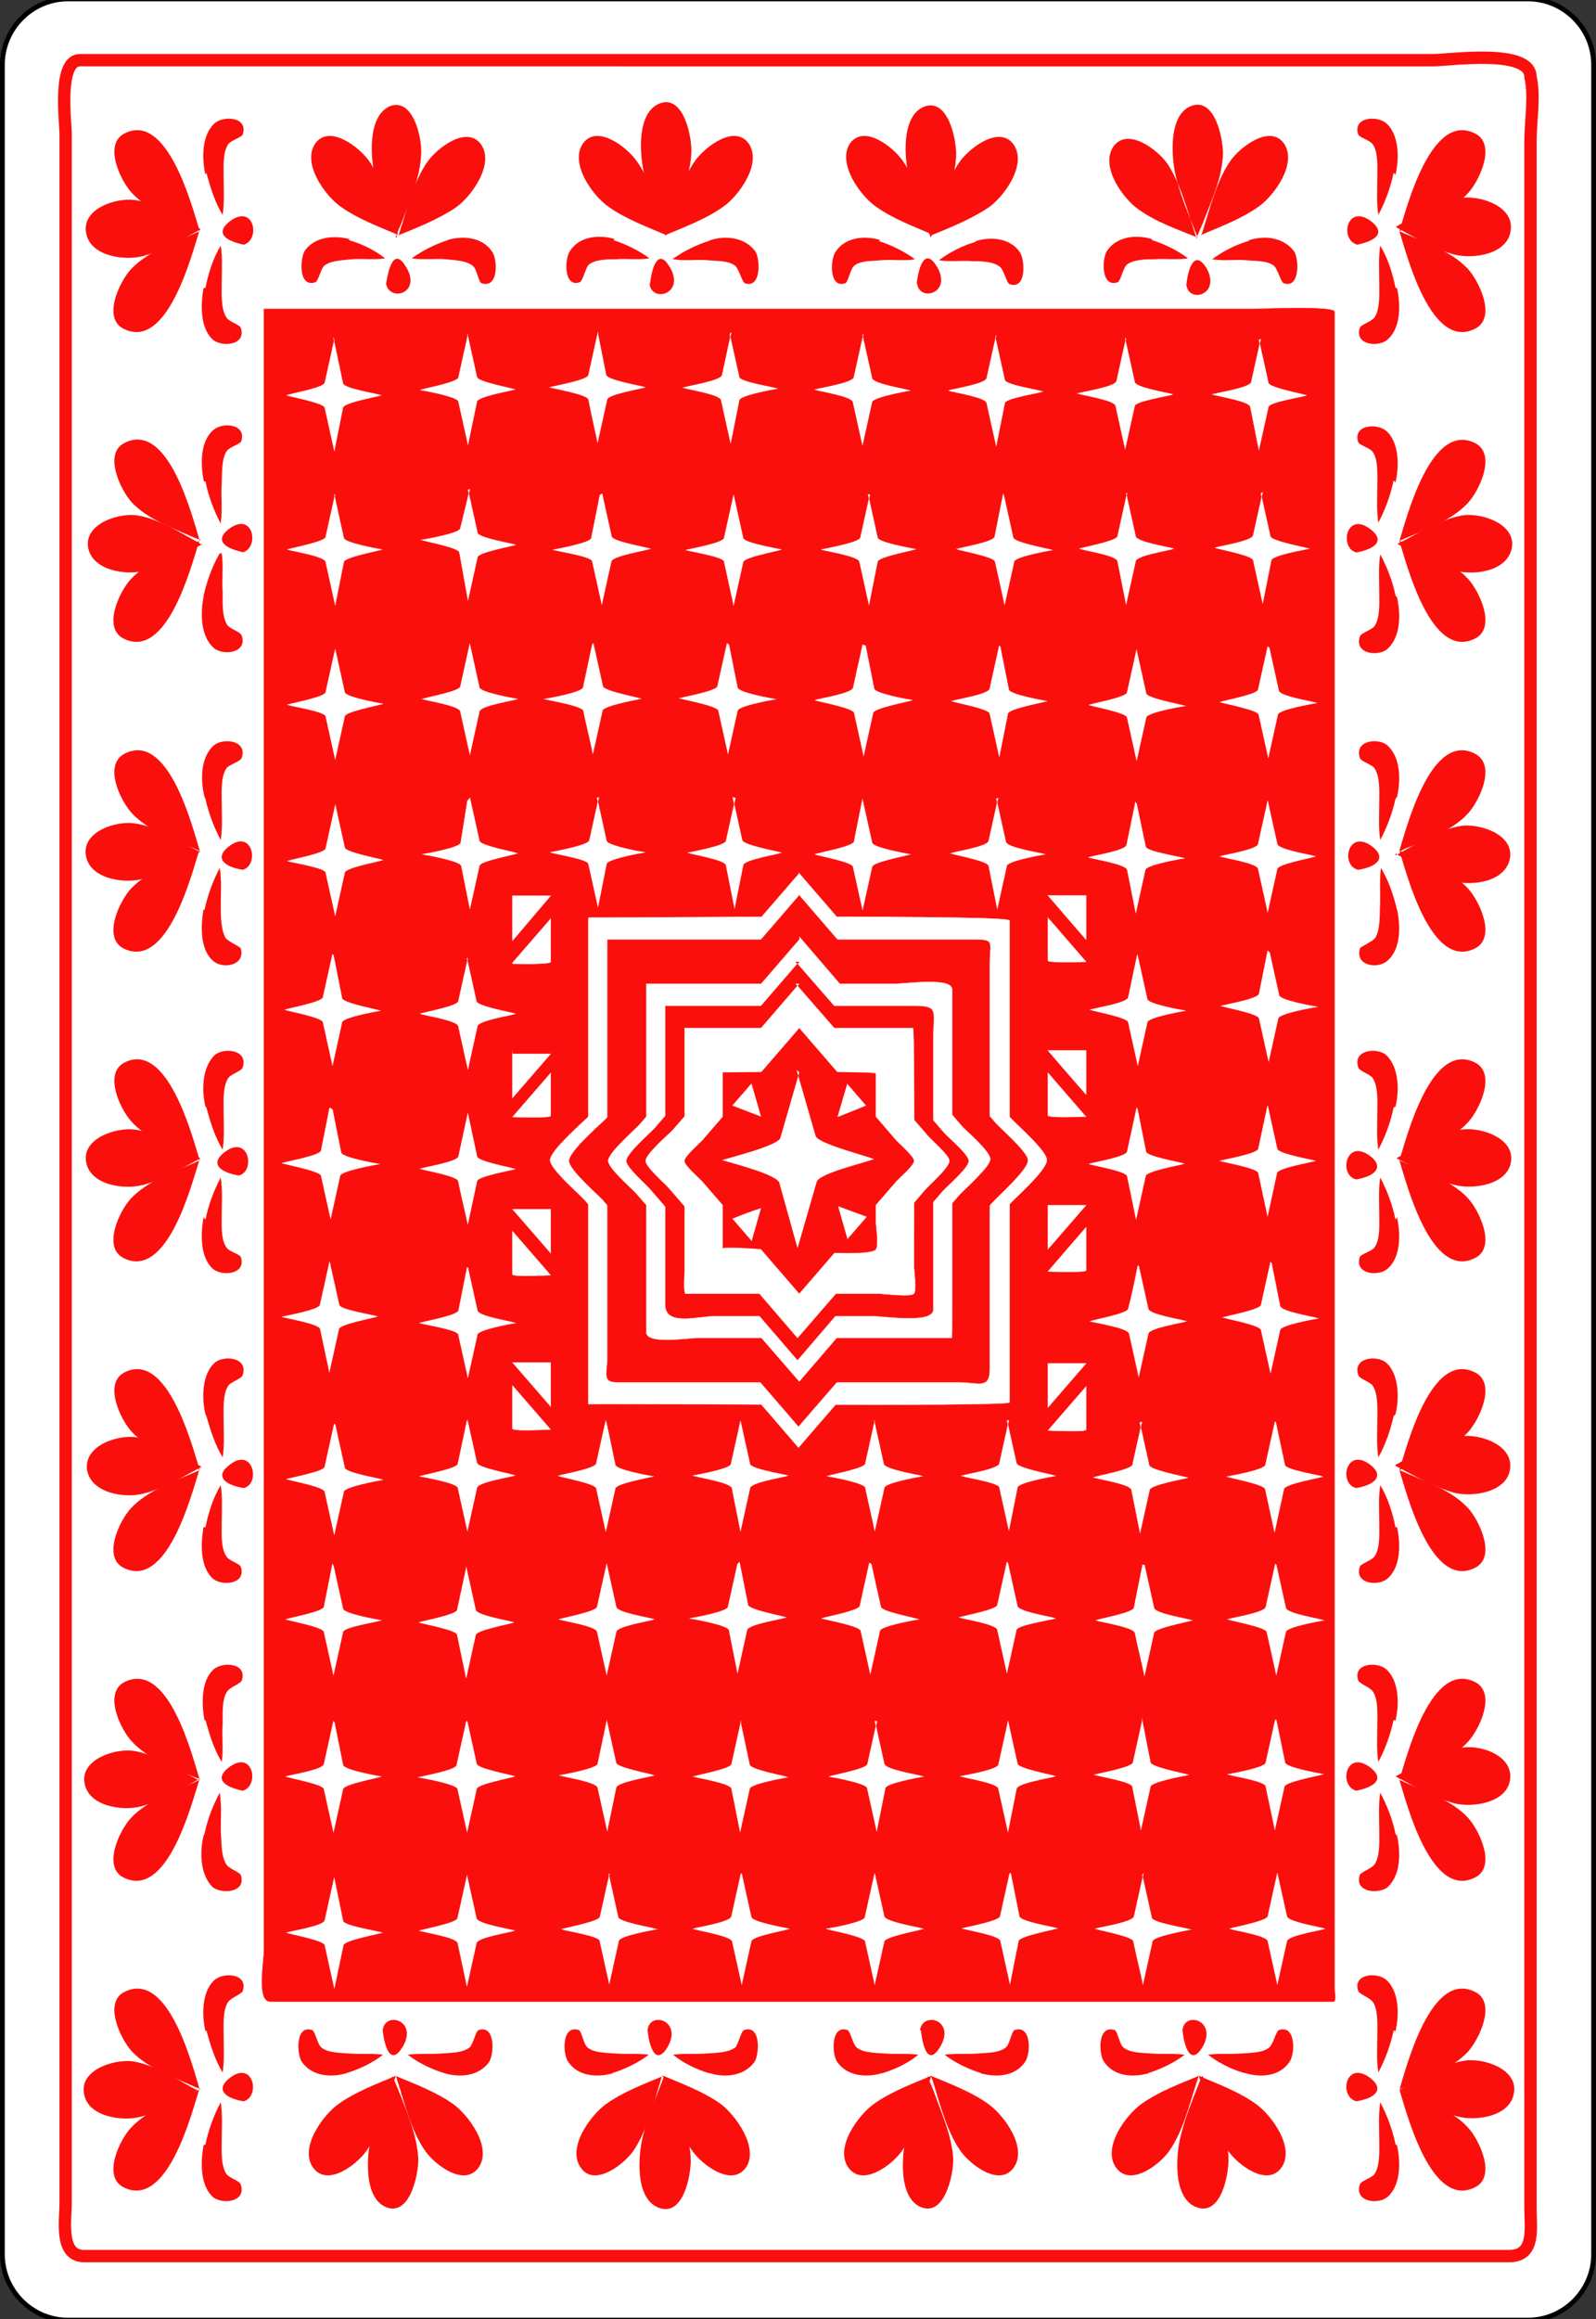 <svg xmlns="http://www.w3.org/2000/svg" viewBox="0 0 167.08 242.67" version="1"><rect x="0" y="0" width="167.08" height="242.67" fill="#333333" stroke="none"/><g fill="#fb0f0c" stroke="#000"><path fill="#fff" stroke-width=".5" d="M166.83 235.55c0 3.77-3.1 6.87-6.87 6.87H7.1c-3.76 0-6.85-3.1-6.85-6.87V7.12C.25 3.34 3.35.25 7.1.25h152.86c3.78 0 6.87 3.1 6.87 6.87v228.43z" transform="matrix(1 0 0 1.003 0 -.363)"/><path fill-rule="evenodd" stroke="#fb0f0c" stroke-width=".03" stroke-miterlimit="10" d="M27.63 32.6h103.45c.8 0 8.63-.36 8.63.3v174.87c0 .26.2 1.42-.1 1.42H28.3c-1.45 0-.67-4.1-.67-5.3V32.6" transform="matrix(1 0 0 1.003 0 -.363)"/><path fill="#fff" fill-rule="evenodd" stroke="#fff" stroke-width=".03" stroke-miterlimit="10" d="M61.66 96.1c4.47 0 44.03-.33 44.03.3v50.27c0 .5-44.1.06-44.1.2V96.1" transform="matrix(1 0 0 1.003 0 -.363)"/><path fill="#fff" fill-rule="evenodd" stroke="#fff" stroke-width=".03" stroke-miterlimit="10" d="M83.67 91.47l-13 15-8.78 10.12c-.7.7-4.3 3.8-4.3 4.8s3.3 3.7 3.9 4.5c3 3.5 6.1 7 9.1 10.5 4.3 5 8.7 10 13 15l13-15 8.8-10.1c.7-.8 4.2-3.8 4.2-4.9 0-1-3.3-3.8-3.9-4.5l-9.1-10.5-13-15" transform="matrix(1 0 0 1.003 0 -.363)"/><path fill-rule="evenodd" stroke="#fb0f0c" stroke-width=".03" stroke-miterlimit="10" d="M63.66 98.4h38.23c2.3 0 1.7.2 1.7 2.5v42.33c0 2.1-1.2 1.33-3.2 1.33H64.6c-1.6 0-1-1.02-1-2.5V98.4" transform="matrix(1 0 0 1.003 0 -.363)"/><path fill-rule="evenodd" stroke="#fb0f0c" stroke-width=".03" stroke-miterlimit="10" d="M83.67 93.78l-11.78 13.6-8.4 9.67c-.7.7-3.9 3.44-3.9 4.43 0 .9 2.9 3.4 3.5 4.04l8.3 9.55 12.2 14.1 11.8-13.57 8.4-9.7c.6-.7 3.8-3.5 3.8-4.47 0-.9-3-3.4-3.5-4.04l-8.3-9.6-12.2-14.1" transform="matrix(1 0 0 1.003 0 -.363)"/><path fill="#fff" fill-rule="evenodd" stroke="#fff" stroke-width=".03" stroke-miterlimit="10" d="M67.66 103h26.07c1.1 0 5.95-.72 5.95.6v11.75c0 1.73.02 24.6-.02 24.6h-26.6c-1.06 0-5.4.72-5.4-.6V103" transform="matrix(1 0 0 1.003 0 -.363)"/><path fill="#fff" fill-rule="evenodd" stroke="#fff" stroke-width=".03" stroke-miterlimit="10" d="M83.67 98.4l-10 11.54-6.7 7.73c-.54.6-3.3 2.96-3.3 3.8 0 .77 2.47 2.88 2.95 3.42l7.05 8.1 10 11.5 10-11.6 6.7-7.8c.54-.6 3.3-3 3.3-3.8 0-.8-2.47-2.9-2.94-3.4l-7.05-8.2-10-11.6" transform="matrix(1 0 0 1.003 0 -.363)"/><path fill-rule="evenodd" stroke="#fb0f0c" stroke-width=".03" stroke-miterlimit="10" d="M69.66 105.32h25.6c3.1 0 2.42.27 2.42 3.36v28.3c0 1.5-5.24.66-6.46.66H74.98c-1.9 0-5.32 1.1-5.32-1.17v-31.15" transform="matrix(1 0 0 1.003 0 -.363)"/><path fill-rule="evenodd" stroke="#fb0f0c" stroke-width=".03" stroke-miterlimit="10" d="M83.67 100.7l-8.78 10.13-6.4 7.3c-.5.54-2.9 2.6-2.9 3.35 0 .66 2.1 2.48 2.5 2.95l6.2 7.17 9.2 10.65 8.7-10.12 6.3-7.3c.4-.54 2.9-2.6 2.9-3.35 0-.66-2.2-2.48-2.6-2.95l-6.2-7.17-9.3-10.65" transform="matrix(1 0 0 1.003 0 -.363)"/><path fill="#fff" fill-rule="evenodd" stroke="#fff" stroke-width=".03" stroke-miterlimit="10" d="M83.67 103l-7.78 9-5.5 6.3c-.5.5-2.8 2.47-2.8 3.18 0 .62 2 2.34 2.4 2.8 1.8 2.05 3.5 4.1 5.3 6.17l8.2 9.5 7.8-8.98 5.4-6.3c.4-.52 2.7-2.48 2.7-3.2 0-.6-2.1-2.33-2.4-2.78l-5.4-6.2-8.3-9.5" transform="matrix(1 0 0 1.003 0 -.363)"/><path fill="#fff" fill-rule="evenodd" stroke="#fff" stroke-width=".03" stroke-miterlimit="10" d="M71.66 107.63h23.92c.2 0 .1 22.66.1 24.82 0 .44.3 2.54 0 2.88-.35.38-3.26 0-3.75 0H71.77c-.24 0-.1-2.2-.1-2.45v-25.25" transform="matrix(1 0 0 1.003 0 -.363)"/><path fill-rule="evenodd" stroke="none" d="M83.67 107.63l-6 6.92-4.13 4.77c-.3.34-1.88 1.68-1.88 2.16 0 .48 1.58 1.82 1.88 2.16l4.13 4.76 6 6.93 6-6.93 4.13-4.76c.3-.34 1.88-1.68 1.88-2.16 0-.48-1.58-1.82-1.88-2.16l-4.12-4.77-6-6.92" transform="matrix(1 0 0 1.003 0 -.363)"/><path fill="#fff" fill-rule="evenodd" stroke="#fff" stroke-width=".03" stroke-miterlimit="10" d="M113.7 93.78h-4c1.32 1.54 2.66 3.08 4 4.62v-4.62m0 6.92l-4-4.6v4.48c0 .27 3.48.13 4 .13m-60.05-6.9h4l-4 4.7v-4.7m0 7l4-4.6v4.5c0 .3-3.48.2-4 .2m4 41.6h-4l4 4.6v-4.6m0 7l-4-4.6v4.5c0 .3 3.5.1 4 .1m52.05-6.9h4l-4 4.6v-4.6m0 7l4-4.6v4.5c0 .3-3.5.1-4 .1m-52.05-23.1h-4l4 4.6v-4.6m0 6.9l-4-4.6v4.5c0 .3 3.5.1 4 .1m-4-23.1h4l-4 4.6V110m0 6.9l4-4.6v4.47c0 .27-3.48.13-4 .13m60.05-6.94h-4c1.32 1.54 2.66 3.08 4 4.6v-4.6m0 6.92l-4-4.6v4.46c0 .27 3.48.13 4 .13m-4 9.23h4l-4 4.6v-4.6m0 6.92c1.32-1.54 2.66-3.08 4-4.62v4.5c0 .26-3.5.12-4 .12" transform="matrix(1 0 0 1.003 0 -.363)"/><path fill-rule="evenodd" stroke="none" d="M69.7 24.82c-.8-2.02-1.67-4.1-2.23-6.2-.5-1.9-.9-6.56 1.63-7.48 2.43-.87 3.3 3.33 3.28 5-.05 2.47-1.23 5-2.12 7.3l-.55 1.38" transform="matrix(1 0 0 1.003 0 -.363)"/><path fill-rule="evenodd" stroke="none" d="M69.7 24.87c-2-.85-4.25-1.68-6.03-2.96-1.58-1.1-4.1-4.5-2.63-6.6 1.48-2 4.57.4 5.57 1.8 1.5 2 2.2 4.8 2.9 7.1l.3.7" transform="matrix(1 0 0 1.003 0 -.363)"/><path fill-rule="evenodd" stroke="none" d="M69.7 24.87c2.02-.85 4.26-1.68 6.04-2.96 1.58-1.1 4.1-4.5 2.62-6.6-1.48-2-4.57.4-5.57 1.8-1.5 2.1-2.2 4.9-3 7.3l-.2.6m-5.2.3c-1.7-.5-3.7-.3-4.7 1.2-.6.8-.7 3.9 1 3.3.3-.1.6-1.4.9-1.8.7-.6 2-.6 2.9-.6 1.1-.1 2.4.1 3.5-.1-1.1-.8-2.5-1.5-3.8-1.9m10.2 0c1.6-.5 3.6-.3 4.7 1.2.5.8.6 3.9-1.1 3.3-.3-.1-.6-1.4-1-1.8-.7-.6-2.1-.5-2.9-.6-1.2-.1-2.4.1-3.6-.1h-.1c1.1-.8 2.5-1.5 3.8-1.9M68 30c.27 2 3.8 1 2.1-1.8-1.16-1.95-1.84-.1-2.05 1.77m29.4-4.8c-.8-2.02-1.7-4.1-2.25-6.2-.53-1.9-.93-6.56 1.6-7.5 2.44-.85 3.3 3.35 3.3 5-.06 2.5-1.24 5-2.13 7.3l-.53 1.4" transform="matrix(1 0 0 1.003 0 -.363)"/><path fill-rule="evenodd" stroke="none" d="M97.72 24.87c-2-.85-4.25-1.68-6.03-2.96-1.6-1.1-4.1-4.5-2.7-6.6 1.5-2 4.5.4 5.5 1.8 1.4 2 2.1 4.8 2.8 7.1l.2.7m0 0c2-.8 4.2-1.7 6-2.9 1.6-1.1 4.1-4.5 2.6-6.6-1.5-2-4.6.4-5.6 1.8-1.5 2.1-2.1 4.9-2.9 7.3l-.2.6m-5.2.3c-1.7-.5-3.7-.3-4.7 1.2-.6.8-.7 3.9 1 3.3.3-.1.5-1.4.9-1.8.7-.6 2-.5 2.9-.6 1.1-.1 2.4.1 3.5-.1-1.1-.8-2.5-1.5-3.8-1.9m10.2 0c1.6-.5 3.6-.3 4.6 1.2.5.8.7 3.9-1.1 3.3-.3-.1-.6-1.5-1-1.8-.7-.6-2.1-.6-2.9-.6-1.2-.1-2.4.1-3.5-.1 1.1-.8 2.4-1.5 3.8-1.9M96 29.9c.23 2.04 3.76 1.05 2.07-1.74-1.2-1.97-1.88-.1-2.1 1.75m29.4-4.8c-.8-2-1.7-4.1-2.24-6.2-.5-1.9-.9-6.6 1.6-7.5 2.42-.9 3.3 3.3 3.3 5-.07 2.5-1.25 5-2.14 7.3l-.6 1.4m0 0c-2-.8-4.3-1.6-6.1-2.9-1.6-1.1-4.1-4.5-2.6-6.6 1.5-2 4.6.4 5.6 1.8 1.4 2.1 2.1 4.9 2.9 7.3l.2.6" transform="matrix(1 0 0 1.003 0 -.363)"/><path fill-rule="evenodd" stroke="none" d="M125.74 24.87c2-.85 4.25-1.68 6.03-2.96 1.58-1.1 4.1-4.5 2.63-6.6-1.48-2-4.57.4-5.57 1.8-1.46 2.1-2.15 4.9-2.9 7.3l-.2.6m-5.13.3c-1.64-.5-3.65-.3-4.7 1.2-.55.8-.67 3.9 1.1 3.3.3-.1.55-1.4.92-1.8.72-.6 2.06-.6 2.93-.6 1.16-.1 2.38.1 3.52-.1-1.08-.8-2.46-1.5-3.78-1.9m10.2 0c1.6-.5 3.6-.3 4.7 1.2.5.8.6 3.9-1.1 3.3-.3-.1-.6-1.4-1-1.8-.7-.6-2.1-.5-2.9-.6-1.2-.1-2.4.1-3.6-.1 1.1-.8 2.4-1.5 3.8-1.9m-6.5 4.5c.2 2.1 3.7 1.1 2.1-1.7-1.2-1.9-1.9-.1-2.1 1.8m-82.6-5c-.9-2-1.7-4.1-2.3-6.2-.5-1.9-.9-6.5 1.6-7.5 2.4-.8 3.3 3.4 3.2 5-.1 2.5-1.2 5-2.1 7.3l-.6 1.4" transform="matrix(1 0 0 1.003 0 -.363)"/><path fill-rule="evenodd" stroke="none" d="M41.68 24.87c-2-.85-4.25-1.68-6.03-2.96-1.58-1.1-4.1-4.5-2.63-6.6 1.48-2 4.58.4 5.58 1.8 1.43 2 2.1 4.8 2.85 7.1l.23.7m.02 0c2-.8 4.24-1.7 6.02-2.9 1.58-1.1 4.1-4.5 2.63-6.6-1.5-2-4.58.4-5.58 1.8-1.43 2-2.1 4.8-2.86 7.1l-.2.7m-5.1.3c-1.6-.4-3.6-.3-4.7 1.2-.5.8-.7 3.9 1.1 3.3.3-.1.6-1.4.9-1.7.7-.6 2.1-.6 2.9-.7 1.2-.1 2.4.1 3.5-.1-1-.8-2.4-1.5-3.8-1.9m10.3 0c1.7-.5 3.7-.3 4.7 1.2.6.8.7 3.9-1.1 3.3-.3-.1-.5-1.5-.9-1.8-.7-.6-2-.6-2.9-.7-1.1-.1-2.3.1-3.5-.1 1.1-.8 2.5-1.5 3.8-1.9m-6.5 4.5c.3 2 3.8 1.1 2.1-1.7-1.2-2-1.8-.1-2.1 1.8m29.1 187c-.8 2.1-1.7 4.1-2.2 6.2-.5 1.9-.9 6.6 1.7 7.5 2.5.9 3.3-3.3 3.3-4.9 0-2.5-1.2-5-2.1-7.3-.1-.4-.3-.9-.5-1.4" transform="matrix(1 0 0 1.003 0 -.363)"/><path fill-rule="evenodd" stroke="none" d="M69.45 216.94c-2 .84-4.25 1.67-6.03 2.96-1.58 1.14-4.1 4.52-2.63 6.6 1.4 2.08 4.5-.3 5.5-1.72 1.4-2.03 2.1-4.8 2.8-7.13l.2-.7" transform="matrix(1 0 0 1.003 0 -.363)"/><path fill-rule="evenodd" stroke="none" d="M69.46 216.94c2 .84 4.25 1.67 6.03 2.96 1.5 1.14 4 4.52 2.6 6.6-1.5 2.08-4.6-.3-5.6-1.72-1.5-2.07-2.2-4.9-2.9-7.28l-.2-.56m-5.2-.28c-1.7.48-3.7.32-4.7-1.18-.6-.8-.7-3.92 1.1-3.32.3.1.5 1.47.9 1.8.7.6 2 .57 2.9.64 1.1.1 2.3-.03 3.5.13v.02c-1.1.84-2.5 1.5-3.8 1.9m10.2 0c1.6.5 3.6.33 4.7-1.17.5-.8.7-3.92-1.1-3.32-.3.1-.6 1.47-.9 1.8-.8.6-2.1.57-3 .64-1.2.1-2.4-.03-3.5.13v.02c1 .84 2.4 1.5 3.7 1.9m-6.4-4.47c.2-2.04 3.7-1.05 2.1 1.75-1.2 1.97-1.9.13-2.1-1.75m29.4 4.8c-.8 2.03-1.7 4.1-2.3 6.2-.5 1.9-.9 6.57 1.6 7.48 2.4.88 3.3-3.33 3.3-4.98-.1-2.48-1.3-5.02-2.1-7.3l-.6-1.4" transform="matrix(1 0 0 1.003 0 -.363)"/><path fill-rule="evenodd" stroke="none" d="M97.47 216.94c-2 .84-4.25 1.67-6.03 2.96-1.58 1.14-4.1 4.52-2.63 6.6 1.5 2.08 4.6-.3 5.6-1.72 1.5-2.07 2.2-4.9 2.9-7.28l.2-.56" transform="matrix(1 0 0 1.003 0 -.363)"/><path fill-rule="evenodd" stroke="none" d="M97.47 216.94c2.02.84 4.25 1.67 6.03 2.96 1.6 1.14 4.1 4.52 2.63 6.6-1.48 2.08-4.57-.3-5.57-1.72-1.46-2.07-2.15-4.9-2.9-7.28l-.2-.56m-5.14-.28c-1.63.48-3.64.32-4.68-1.18-.56-.8-.68-3.92 1.08-3.32.3.1.56 1.47.94 1.8.7.6 2.05.57 2.92.64 1.16.1 2.38-.03 3.53.13v.02c-1 .84-2.4 1.5-3.7 1.9m10.2 0c1.7.5 3.7.33 4.7-1.17.6-.8.7-3.92-1.1-3.32-.3.1-.5 1.47-.9 1.8-.7.6-2 .57-2.9.64-1.1.1-2.4-.03-3.5.13v.02c1.1.84 2.5 1.5 3.8 1.9m-6.4-4.47c.3-2.04 3.8-1.05 2.1 1.75-1.2 1.97-1.8.13-2-1.75m29.4 4.8c-.8 2.03-1.7 4.1-2.2 6.2-.5 1.9-.9 6.57 1.7 7.48 2.5.88 3.3-3.33 3.3-4.98 0-2.48-1.2-5.02-2.1-7.3l-.6-1.4" transform="matrix(1 0 0 1.003 0 -.363)"/><path fill-rule="evenodd" stroke="none" d="M125.5 216.94c-2.03.84-4.27 1.67-6.05 2.96-1.58 1.14-4.1 4.52-2.62 6.6 1.48 2.08 4.57-.3 5.57-1.72 1.43-2.03 2.1-4.8 2.86-7.13l.23-.7" transform="matrix(1 0 0 1.003 0 -.363)"/><path fill-rule="evenodd" stroke="none" d="M125.5 216.94c2 .84 4.24 1.67 6.02 2.96 1.58 1.14 4.1 4.52 2.63 6.6-1.48 2.08-4.57-.3-5.57-1.72-1.44-2.03-2.1-4.8-2.86-7.13l-.23-.7m-5.2-.3c-1.7.5-3.7.33-4.7-1.17-.6-.8-.7-3.92 1.1-3.32.3.1.5 1.47.9 1.8.7.6 2 .57 2.9.64 1.1.1 2.3-.03 3.5.13v.02c-1.1.84-2.5 1.5-3.8 1.9m10.2 0c1.6.5 3.6.33 4.6-1.17.6-.8.7-3.92-1.1-3.32-.3.1-.6 1.47-1 1.8-.7.6-2 .57-2.9.64-1.2.1-2.4-.03-3.5.13v.02c1.1.84 2.4 1.5 3.8 1.9m-6.5-4.47c.2-2.04 3.7-1.05 2.1 1.75-1.2 1.97-1.9.13-2.1-1.75m-82.7 4.8c-.8 2.03-1.7 4.1-2.2 6.2-.5 1.9-.9 6.57 1.6 7.48 2.4.88 3.3-3.33 3.3-4.98-.1-2.5-1.2-5.02-2.1-7.3l-.6-1.4" transform="matrix(1 0 0 1.003 0 -.363)"/><path fill-rule="evenodd" stroke="none" d="M41.43 216.94c-2 .84-4.25 1.67-6.03 2.96-1.58 1.14-4.1 4.52-2.63 6.6 1.48 2.08 4.58-.3 5.58-1.72 1.43-2.03 2.1-4.8 2.85-7.13l.23-.7m0 0c2 .83 4.26 1.67 6.04 2.95 1.58 1.14 4.1 4.52 2.63 6.6-1.5 2.08-4.58-.3-5.58-1.72-1.46-2.07-2.14-4.9-2.9-7.28l-.18-.56m-5.16-.28c-1.62.48-3.64.32-4.68-1.18-.55-.8-.68-3.92 1.08-3.32.3.1.56 1.47.94 1.8.7.6 2.05.57 2.92.64 1.17.1 2.38-.03 3.53.13v.02c-1.08.84-2.47 1.5-3.8 1.9m10.23 0c1.63.5 3.65.33 4.7-1.17.54-.8.67-3.92-1.1-3.32-.3.1-.56 1.47-.93 1.8-.72.6-2.05.57-2.92.64-1.17.1-2.38-.03-3.53.13v.02c1.08.84 2.47 1.5 3.78 1.9m-6.44-4.47c.24-2.04 3.76-1.05 2.08 1.75-1.2 1.97-1.86.13-2.08-1.75m106.47 6.18c1.9 1.02 3.96 2.28 6.07 2.82 1.92.5 5.56.02 5.9-2.52.35-2.45-3.12-3.55-5-3.33-2.32.27-4.76 1.84-6.8 2.93l-.17.1" transform="matrix(1 0 0 1.003 0 -.363)"/><path fill-rule="evenodd" stroke="none" d="M146.5 218.37c.8 2.6 3.35 12.52 7.94 10.18 2.23-1.14.43-4.92-.74-6.2-1.64-1.82-4.38-2.77-6.6-3.7-.2-.1-.4-.2-.6-.28m0 0c.8-2.6 3.35-12.53 7.94-10.18 2.23 1.1.43 4.9-.74 6.2-1.65 1.8-4.38 2.7-6.6 3.7l-.6.2m-.25 5.9c.37 1.6.44 4.2-1.03 5.4-.96.8-3.45.5-2.87-1.3.1-.4 1.26-.7 1.54-1.1.6-.9.5-2.4.5-3.4 0-1.4-.1-2.7.1-4.1.7 1.3 1.3 2.9 1.6 4.4m0-11.8c.4-1.7.4-4.2-1-5.4-1-.8-3.5-.6-2.9 1.2.1.3 1.2.7 1.5 1.1.6.8.5 2.4.5 3.4 0 1.3-.1 2.7.1 4 .7-1.3 1.3-2.9 1.6-4.4m-3.9 7.4c-1.9-.5-1.1-4.4 1.5-2.4 1.5 1.2.4 2.1-1.5 2.4m4.1-33.9c1.9 1 4 2.2 6.1 2.8 1.9.5 5.6 0 5.9-2.5.3-2.5-3.1-3.6-5-3.3-2.3.3-4.8 1.8-6.8 2.9l-.2.1" transform="matrix(1 0 0 1.003 0 -.363)"/><path fill-rule="evenodd" stroke="none" d="M146.5 186.06c.8 2.6 3.35 12.52 7.94 10.17 2.23-1.14.43-4.9-.74-6.2-1.65-1.8-4.38-2.76-6.6-3.7-.2-.1-.4-.2-.6-.27m0 0c.8-2.6 3.35-12.53 7.94-10.2 2.23 1.16.43 4.93-.74 6.2-1.65 1.83-4.38 2.78-6.6 3.73l-.6.2m-.25 5.9c.37 1.6.45 4.1-1.03 5.4-.96.7-3.45.5-2.87-1.3.1-.3 1.26-.7 1.54-1.1.6-.9.5-2.4.5-3.4 0-1.4-.1-2.8.1-4.1.7 1.3 1.3 2.8 1.6 4.3m0-11.8c.4-1.7.4-4.2-1-5.4-1-.8-3.5-.6-2.9 1.2.1.3 1.2.7 1.5 1.1.6.8.5 2.4.5 3.4 0 1.3-.1 2.7.1 4 .7-1.3 1.3-2.9 1.6-4.4m-3.9 7.4c-1.9-.5-1.1-4.4 1.5-2.4 1.5 1.2.4 2-1.5 2.4m4.1-33.9c1.9 1 4 2.2 6.1 2.8 1.9.5 5.6 0 5.9-2.5.3-2.5-3.1-3.6-5-3.4-2.3.2-4.8 1.8-6.8 2.9l-.2.1" transform="matrix(1 0 0 1.003 0 -.363)"/><path fill-rule="evenodd" stroke="none" d="M146.5 153.74c.8 2.6 3.35 12.52 7.94 10.18 2.23-1.14.43-4.92-.74-6.2-1.65-1.82-4.38-2.77-6.6-3.72l-.6-.26m0 0c.8-2.6 3.35-12.53 7.94-10.18 2.23 1.14.43 4.92-.74 6.2-1.65 1.8-4.38 2.76-6.6 3.7-.2.1-.4.2-.6.27m-.25 5.95c.37 1.67.44 4.18-1.03 5.4-.96.8-3.45.53-2.87-1.25.1-.33 1.26-.67 1.54-1.08.6-.84.5-2.4.5-3.37 0-1.34-.1-2.76.1-4.07.8 1.3 1.3 2.9 1.6 4.4m0-11.8c.4-1.6.4-4.2-1-5.4-1-.8-3.5-.5-2.9 1.3.1.4 1.2.7 1.5 1.1.6.9.5 2.4.5 3.4 0 1.4-.1 2.8.1 4.1.7-1.2 1.3-2.9 1.6-4.3m-3.9 7.5c-1.9-.4-1.1-4.4 1.5-2.4 1.5 1.2.3 2.1-1.5 2.4m4.1-66.2c1.9 1.1 4 2.3 6.1 2.9 1.9.5 5.5.1 5.9-2.5.3-2.4-3.1-3.5-5-3.3-2.3.3-4.8 1.9-6.8 3l-.2.1" transform="matrix(1 0 0 1.003 0 -.363)"/><path fill-rule="evenodd" stroke="none" d="M146.5 89.1c.8 2.6 3.35 12.53 7.94 10.2 2.23-1.16.43-4.94-.74-6.22-1.64-1.8-4.38-2.76-6.6-3.7l-.6-.27m0 0c.8-2.6 3.35-12.5 7.94-10.1 2.23 1.2.43 4.9-.74 6.2-1.65 1.8-4.38 2.8-6.6 3.7l-.6.3m-.25 6c.37 1.7.44 4.2-1.03 5.4-1.02.9-3.4.5-2.85-1.3.08-.2 1.32-.7 1.6-1.1.55-.9.45-2.4.5-3.4.06-1.2-.08-2.6.1-3.9.78 1.3 1.34 2.9 1.68 4.4m0-11.8c.37-1.6.45-4.1-1.03-5.4-.96-.8-3.45-.5-2.87 1.3.1.4 1.26.7 1.54 1.1.6.9.5 2.4.5 3.4 0 1.4-.1 2.8.1 4.1.7-1.3 1.3-2.9 1.6-4.3m-3.9 7.4c-1.9-.4-1.1-4.4 1.5-2.4 1.5 1.2.4 2.1-1.5 2.4m4.1-34c1.9 1 3.9 2.3 6.1 2.8 1.9.5 5.5.1 5.9-2.5.3-2.4-3.1-3.5-5-3.3-2.3.3-4.8 1.9-6.8 2.9l-.2.1" transform="matrix(1 0 0 1.003 0 -.363)"/><path fill-rule="evenodd" stroke="none" d="M146.5 56.8c.8 2.6 3.35 12.52 7.94 10.17 2.23-1.14.43-4.92-.74-6.2-1.65-1.8-4.38-2.77-6.6-3.7-.2-.1-.4-.2-.6-.28" transform="matrix(1 0 0 1.003 0 -.363)"/><path fill-rule="evenodd" stroke="none" d="M146.5 56.8c.8-2.6 3.35-12.53 7.94-10.2 2.23 1.15.43 4.93-.74 6.2-1.65 1.82-4.38 2.78-6.6 3.73l-.6.26m-.25 5.9c.37 1.6.45 4.1-1.03 5.4-.96.8-3.45.5-2.87-1.3.1-.4 1.26-.7 1.54-1.1.6-.9.5-2.4.5-3.4 0-1.4-.1-2.8.1-4.1.7 1.3 1.3 2.8 1.6 4.3m0-11.8c.4-1.7.4-4.2-1-5.4-1-.8-3.5-.6-2.9 1.2.1.3 1.2.6 1.5 1 .6.8.5 2.4.5 3.4 0 1.3-.1 2.7.1 4 .7-1.3 1.3-2.9 1.6-4.4M142 58c-1.84-.46-1.06-4.4 1.5-2.4 1.54 1.2.4 2.05-1.5 2.4m4.15-33.94c1.9 1.06 4 2.3 6.1 2.86 1.95.5 5.6 0 5.9-2.53.36-2.5-3.1-3.6-5-3.4-2.3.2-4.74 1.8-6.8 2.9l-.15.1" transform="matrix(1 0 0 1.003 0 -.363)"/><path fill-rule="evenodd" stroke="none" d="M146.5 24.48c.8 2.6 3.35 12.52 7.94 10.17 2.23-1.14.43-4.9-.74-6.2-1.65-1.8-4.38-2.76-6.6-3.7l-.6-.27m0 0c.8-2.6 3.35-12.53 7.94-10.18 2.23 1.14.43 4.9-.74 6.2-1.65 1.8-4.38 2.76-6.6 3.7l-.6.27m-.25 5.95c.37 1.67.44 4.17-1.03 5.4-.96.8-3.45.53-2.87-1.25.1-.33 1.26-.68 1.54-1.08.6-.9.5-2.5.5-3.4 0-1.4-.1-2.8.1-4.1.8 1.3 1.3 2.9 1.6 4.4m0-11.8c.4-1.7.4-4.2-1-5.4-1-.8-3.5-.6-2.9 1.2.1.3 1.2.6 1.5 1 .6.8.5 2.4.5 3.3 0 1.3-.1 2.7.1 4.1.7-1.3 1.3-2.9 1.6-4.4m-3.8 7.5c-1.9-.5-1.1-4.4 1.5-2.4 1.5 1.2.4 2-1.5 2.4m4.1 95.3c1.9 1 4 2.3 6.1 2.8 1.9.5 5.6 0 5.9-2.5.3-2.4-3.1-3.5-5-3.3-2.3.2-4.8 1.8-6.8 2.9l-.2.1" transform="matrix(1 0 0 1.003 0 -.363)"/><path fill-rule="evenodd" stroke="none" d="M146.5 121.43c.8 2.6 3.35 12.52 7.94 10.17 2.23-1.14.43-4.92-.74-6.2-1.65-1.8-4.38-2.76-6.6-3.7-.2-.1-.4-.2-.6-.27m0 0c.8-2.6 3.35-12.53 7.94-10.2 2.23 1.15.43 4.93-.74 6.2-1.65 1.83-4.38 2.78-6.6 3.73-.2.1-.4.17-.6.26m-.25 5.94c.37 1.67.44 4.18-1.03 5.4-.96.8-3.45.54-2.87-1.25.1-.3 1.26-.6 1.54-1 .6-.8.5-2.4.5-3.3 0-1.3-.1-2.7.1-4 .7 1.3 1.3 2.9 1.6 4.4m0-11.8c.4-1.6.4-4.1-1-5.4-1-.8-3.5-.5-2.9 1.3.1.4 1.2.7 1.5 1.1.6.9.5 2.4.5 3.4 0 1.3-.1 2.8.1 4.1.7-1.3 1.3-2.9 1.6-4.4m-3.9 7.5c-1.9-.4-1.1-4.4 1.5-2.4 1.5 1.2.3 2.1-1.5 2.4m-121.2 95c-1.9 1-4 2.3-6.1 2.8-1.9.5-5.6 0-5.9-2.5-.4-2.4 3.1-3.5 5-3.3 2.3.3 4.7 1.9 6.8 3l.2.1" transform="matrix(1 0 0 1.003 0 -.363)"/><path fill-rule="evenodd" stroke="none" d="M20.85 218.37c-.82 2.6-3.36 12.52-7.94 10.18-2.2-1.14-.4-4.92.8-6.2 1.7-1.82 4.4-2.77 6.6-3.7.2-.1.4-.2.6-.28m0 0c-.8-2.6-3.3-12.53-7.9-10.18-2.2 1.1-.4 4.9.8 6.2 1.7 1.8 4.4 2.7 6.6 3.7.2.1.4.1.6.2m.3 5.9c-.3 1.6-.4 4.2 1 5.4 1 .8 3.5.5 2.9-1.3-.1-.4-1.2-.7-1.5-1.1-.6-.9-.5-2.4-.5-3.4 0-1.4.1-2.7-.1-4.1-.7 1.3-1.3 2.9-1.6 4.4m0-11.8c-.4-1.7-.4-4.2 1-5.4 1-.8 3.5-.6 2.9 1.2-.1.3-1.2.7-1.5 1.1-.6.8-.5 2.4-.5 3.4 0 1.3.1 2.7-.1 4-.8-1.3-1.3-2.9-1.7-4.4m3.9 7.4c1.8-.5 1-4.4-1.5-2.4-1.5 1.2-.4 2.1 1.5 2.4M20.8 186c-1.9 1-3.95 2.28-6.06 2.83-1.92.5-5.56 0-5.9-2.52-.34-2.4 3.12-3.5 5-3.3 2.32.3 4.76 1.9 6.8 3l.17.1" transform="matrix(1 0 0 1.003 0 -.363)"/><path fill-rule="evenodd" stroke="none" d="M20.86 186.06c-.83 2.6-3.37 12.52-7.95 10.17-2.2-1.14-.4-4.9.8-6.2 1.7-1.8 4.4-2.76 6.6-3.7.2-.1.4-.2.6-.27m0 0c-.8-2.6-3.3-12.53-7.9-10.2-2.2 1.16-.4 4.93.8 6.2 1.7 1.83 4.4 2.78 6.6 3.73l.6.2m.3 5.9c-.4 1.6-.4 4.1 1 5.4 1 .7 3.5.5 2.9-1.3-.1-.3-1.3-.7-1.5-1.1-.6-.9-.5-2.4-.6-3.4 0-1.4.1-2.8-.1-4.1-.7 1.3-1.3 2.8-1.6 4.3m0-11.8c-.3-1.7-.4-4.2 1-5.4 1-.8 3.5-.6 2.9 1.2-.1.3-1.2.7-1.5 1.1-.6.8-.5 2.4-.5 3.4-.1 1.3.1 2.7-.1 4-.8-1.3-1.3-2.9-1.7-4.4m3.9 7.4c1.8-.5 1.1-4.4-1.5-2.4-1.5 1.2-.4 2 1.5 2.4m-4.3-33.8c-1.9 1-4 2.3-6.1 2.8-1.9.5-5.5 0-5.9-2.5-.3-2.5 3.1-3.6 5-3.4 2.3.3 4.8 1.9 6.8 3l.2.1" transform="matrix(1 0 0 1.003 0 -.363)"/><path fill-rule="evenodd" stroke="none" d="M20.86 153.74c-.83 2.6-3.37 12.52-7.95 10.18-2.2-1.14-.4-4.92.8-6.2 1.7-1.82 4.4-2.77 6.6-3.72l.6-.26m0 0c-.8-2.6-3.4-12.53-7.9-10.18-2.2 1.14-.4 4.92.8 6.2 1.7 1.8 4.4 2.76 6.6 3.7.2.1.4.2.6.27m.3 5.95c-.3 1.67-.4 4.18 1 5.4 1 .8 3.5.53 2.9-1.25-.1-.33-1.3-.67-1.5-1.08-.6-.84-.5-2.4-.5-3.37 0-1.34.1-2.76-.1-4.07-.8 1.3-1.3 2.9-1.6 4.4m0-11.8c-.4-1.6-.4-4.2 1-5.4 1-.8 3.5-.5 2.9 1.3-.1.4-1.2.7-1.5 1.1-.6.9-.5 2.4-.5 3.4 0 1.4.1 2.8-.1 4.1-.8-1.3-1.3-2.9-1.7-4.3m3.9 7.5c1.8-.4 1-4.4-1.5-2.4-1.6 1.2-.4 2.1 1.5 2.4M21 89.2c-1.92 1.07-4 2.3-6.12 2.87-1.92.5-5.55 0-5.9-2.52-.34-2.43 3.1-3.53 5-3.3 2.3.27 4.76 1.84 6.8 2.93l.18.1" transform="matrix(1 0 0 1.003 0 -.363)"/><path fill-rule="evenodd" stroke="none" d="M20.85 89.1c-.82 2.6-3.36 12.53-7.94 10.2-2.2-1.16-.4-4.94.8-6.22 1.7-1.8 4.4-2.76 6.6-3.7l.6-.27m0 0c-.8-2.6-3.3-12.5-7.9-10.1-2.2 1.2-.4 4.9.8 6.2 1.7 1.8 4.4 2.8 6.6 3.7l.6.3m.3 6c-.3 1.7-.4 4.2 1 5.4 1 .9 3.4.5 2.9-1.3-.1-.2-1.3-.7-1.6-1.1-.5-.9-.5-2.4-.5-3.4 0-1.2.1-2.6-.1-3.9-.7 1.3-1.3 2.9-1.6 4.4m0-11.8c-.4-1.6-.5-4.1 1-5.4 1-.8 3.5-.5 2.9 1.3-.1.4-1.3.7-1.6 1.1-.6.9-.5 2.4-.5 3.4 0 1.4.1 2.8-.1 4.1-.7-1.3-1.3-2.9-1.6-4.3m3.9 7.4c1.8-.5 1-4.4-1.5-2.4-1.5 1.2-.4 2.1 1.5 2.4m-4.2-34c-1.9 1-3.9 2.3-6.1 2.8-1.9.5-5.5 0-5.9-2.5-.3-2.4 3.1-3.5 5-3.3 2.3.3 4.8 1.9 6.8 3l.2.1" transform="matrix(1 0 0 1.003 0 -.363)"/><path fill-rule="evenodd" stroke="none" d="M20.86 56.8c-.83 2.6-3.37 12.52-7.95 10.17-2.2-1.14-.4-4.92.8-6.2 1.7-1.8 4.4-2.77 6.6-3.7.2-.1.4-.2.6-.28m0 0c-.8-2.6-3.3-12.6-7.9-10.2-2.2 1.1-.4 4.9.8 6.2 1.7 1.8 4.4 2.7 6.6 3.7l.6.2m.3 5.9c-.3 1.6-.4 4.1 1.1 5.4 1 .8 3.5.5 2.9-1.3-.1-.4-1.2-.7-1.5-1.1-.6-.9-.5-2.4-.5-3.4-.1-1.4.1-2.8-.1-4.1H23c-.77 1.3-1.33 2.9-1.66 4.3m0-11.8c-.35-1.7-.43-4.2 1.04-5.4.96-.8 3.45-.6 2.88 1.2-.1.3-1.2.6-1.5 1-.6.8-.5 2.4-.55 3.4-.1 1.3.1 2.7-.1 4.1v.1c-.7-1.3-1.3-2.9-1.6-4.4m3.9 7.4c1.8-.5 1.1-4.4-1.5-2.4-1.5 1.2-.3 2 1.6 2.4M21 24.3c-1.9 1-4 2.26-6.1 2.8-1.93.47-5.56 0-5.9-2.54-.35-2.45 3.1-3.55 5-3.34 2.3.27 4.75 1.84 6.8 2.94l.17.1" transform="matrix(1 0 0 1.003 0 -.363)"/><path fill-rule="evenodd" stroke="none" d="M20.86 24.48c-.83 2.6-3.37 12.52-7.95 10.17-2.2-1.14-.4-4.9.8-6.2 1.7-1.8 4.4-2.76 6.6-3.7l.6-.27m0 0c-.8-2.6-3.4-12.53-7.9-10.18-2.2 1.14-.4 4.9.8 6.2 1.7 1.8 4.4 2.76 6.6 3.7l.6.27m.3 5.95c-.3 1.67-.4 4.17 1 5.4 1 .8 3.5.53 2.9-1.25-.1-.33-1.3-.68-1.5-1.08-.6-.9-.5-2.5-.5-3.4 0-1.4.1-2.8-.1-4.1-.8 1.3-1.3 2.9-1.6 4.4m0-11.8c-.4-1.7-.4-4.2 1-5.4 1-.8 3.5-.6 2.9 1.2-.1.3-1.2.6-1.5 1-.6.8-.5 2.4-.5 3.3 0 1.3.1 2.7-.1 4.1-.8-1.3-1.3-2.9-1.7-4.4m3.9 7.5c1.8-.5 1.1-4.4-1.5-2.4-1.5 1.2-.4 2 1.5 2.4M21 121.2c-1.9 1-4 2.3-6.1 2.8-1.9.5-5.54.03-5.9-2.5-.33-2.4 3.13-3.5 5-3.3 2.33.26 4.77 1.83 6.8 2.92l.2.1" transform="matrix(1 0 0 1.003 0 -.363)"/><path fill-rule="evenodd" stroke="none" d="M20.86 121.43c-.83 2.6-3.37 12.52-7.95 10.17-2.2-1.14-.4-4.92.8-6.2 1.7-1.8 4.4-2.76 6.6-3.7.2-.1.4-.2.6-.27m0 0c-.8-2.6-3.4-12.53-7.9-10.2-2.2 1.15-.4 4.93.8 6.2 1.7 1.83 4.4 2.78 6.6 3.73.2.1.4.17.6.26m.3 5.94c-.3 1.68-.4 4.18 1 5.4 1 .8 3.5.54 2.9-1.25-.1-.3-1.3-.6-1.5-1-.6-.8-.5-2.4-.5-3.3 0-1.3.1-2.7-.1-4-.7 1.3-1.3 2.9-1.6 4.4m0-11.8c-.4-1.6-.4-4.1 1-5.4 1-.8 3.5-.5 2.9 1.3-.1.4-1.2.7-1.5 1.1-.6.9-.5 2.4-.5 3.4 0 1.3.1 2.8-.1 4.1-.8-1.3-1.3-2.9-1.7-4.4M25 123c1.8-.43 1.03-4.4-1.53-2.4-1.54 1.2-.38 2.08 1.52 2.4" transform="matrix(1 0 0 1.003 0 -.363)"/><path fill="none" stroke-width=".03" stroke-miterlimit="10" d="M73.15 146.58h.03" transform="matrix(1 0 0 1.003 0 -.363)"/><path fill-rule="evenodd" stroke="#fb0f0c" stroke-width=".03" stroke-miterlimit="10" d="M75.67 112.25c1.64 0 16-.14 16 .13v15.45c0 .43.32 2.55 0 2.88-1 1.1-16-.6-16-.1v-18.3" transform="matrix(1 0 0 1.003 0 -.363)"/><path fill="#fff" fill-rule="evenodd" stroke="none" d="M76.67 115.7l2-2.3 1 3.46-3-1.15m12-2.3l2 2.3-3 1.2 1-3.4m.07 16.1l2-2.3-3-1.1 1 3.5m-10.07.1l-2-2.3c1-.4 2-.8 3-1.1l-1 3.5" transform="matrix(1 0 0 1.003 0 -.363)"/><path fill="#fff" fill-rule="evenodd" stroke="none" d="M83.67 112.25l-1.98 6.84c-.3.8-5.1 2-6.1 2.3.9.3 5.8 1.5 6 2.4l1.9 6.8 2-6.9c.2-.9 5-2 6-2.4-1-.4-5.8-1.6-6.1-2.4l-2-6.9" transform="matrix(1 0 0 1.003 0 -.363)"/><path fill="#fff" fill-rule="evenodd" stroke="#fff" stroke-width=".03" stroke-miterlimit="10" d="M132.7 115.7l-.97 4.52c-.12.52-3.42 1.08-4.03 1.26.6.18 3.9.74 4.03 1.26l.97 4.5.98-4.5c.1-.52 3.4-1.08 4.03-1.26-.6-.18-3.9-.74-4-1.26l-1-4.5m0-16.18l-.9 4.5c-.1.54-3.4 1.1-4 1.27.6.2 3.9.8 4 1.3l1 4.5 1-4.5c.1-.5 3.4-1.1 4.1-1.2-.6-.1-3.9-.7-4-1.2l-1-4.5m.1 32.3l-1 4.5c-.1.5-3.4 1.1-4 1.3.6.2 3.9.8 4 1.3l1 4.5 1-4.5c.1-.5 3.4-1.1 4-1.2-.6-.2-3.9-.7-4-1.3l-.9-4.5M119 115.9l-1 4.6c-.1.57-3.4 1.1-4 1.3.6.2 3.9.75 4 1.27l.93 4.5 1-4.5c.1-.55 3.4-1.1 4.04-1.3-.6-.2-3.9-.74-4-1.26l-.9-4.5m0-16.1l-.96 4.5c-.1.6-3.4 1.1-4 1.3.6.2 3.9.8 4 1.3l1 4.5 1-4.5c.1-.5 3.4-1.1 4-1.2-.6-.1-3.9-.7-4-1.2l-1-4.5m0 32.3c-.3 1.5-.6 3-1 4.5-.1.5-3.4 1.1-4 1.3.7.2 4 .7 4.1 1.3l1 4.5 1-4.5c.1-.6 3.4-1.1 4-1.3-.6-.2-3.9-.7-4-1.3l-1-4.5m-28.2 31l-1 4.5c-.1.5-3.4 1.1-4 1.3.7.2 4 .8 4.1 1.3l1 4.5 1-4.5c.1-.5 3.4-1.1 4.1-1.2-.6-.2-3.9-.8-4-1.3l-1-4.5m-14 0l-1 4.5c-.1.5-3.4 1.1-4 1.2.6.1 3.9.7 4.1 1.2l.9 4.5 1-4.5c.2-.6 3.5-1.1 4.1-1.3-.6-.2-3.9-.8-4-1.3l-.9-4.5m28 0l-1 4.5c-.1.5-3.4 1.1-4 1.3.6.2 3.9.7 4 1.3l1 4.5 1-4.5c.1-.5 3.4-1 4.1-1.2-.6-.2-3.9-.7-4-1.3l-1-4.5m-42 .1l-1 4.5c-.1.5-3.4 1.1-4 1.3.6.2 3.9.7 4 1.3l1 4.5 1-4.5c.1-.6 3.4-1.1 4-1.3-.6-.2-3.9-.7-4-1.3l-1-4.5m70 0l-1 4.5c-.1.6-3.4 1.1-4 1.3.6.2 3.9.8 4.1 1.3l1 4.5 1-4.5c.1-.5 3.4-1.1 4-1.2-.6-.2-3.9-.7-4-1.3l-1-4.5m-14 0l-.9 4.5c-.1.5-3.4 1.1-4 1.3.6.2 3.9.7 4.1 1.3.3 1.5.7 3 1 4.5l1-4.5c.1-.5 3.4-1.1 4-1.3-.6-.2-3.9-.7-4-1.3l-1-4.5m-28 16.3l-1 4.5c-.1.5-3.4 1.1-4.03 1.3.6.1 3.9.7 4 1.2l1 4.5.9-4.5c.1-.5 3.4-1.1 4-1.2-.6-.2-3.9-.7-4.1-1.3l-1-4.5m-14 0l-1 4.5c-.1.5-3.4 1.1-4 1.3.6.18 3.9.7 4 1.27l.9 4.5 1-4.5c.1-.5 3.4-1.1 4-1.2-.6-.2-3.9-.8-4-1.3l-.96-4.5m28 0l-1 4.5c-.1.5-3.4 1.1-4 1.2.6.2 3.9.7 4 1.3l1 4.5.9-4.5c.14-.6 3.4-1.1 4.1-1.3-.6-.2-3.9-.8-4-1.3l-1-4.5m-42 0l-.95 4.5c-.1.5-3.4 1.1-4 1.2.6.2 3.9.7 4 1.3l1 4.5.93-4.5c.1-.6 3.4-1.1 4-1.3-.6-.2-3.9-.8-4-1.3l-1-4.5m70 0l-1 4.5c-.1.5-3.4 1.1-4 1.2.6.2 3.9.7 4 1.24l.96 4.54 1-4.5c.1-.5 3.4-1.1 4.1-1.3-.62-.1-3.92-.7-4.03-1.2l-.93-4.5m-14 0l-1 4.5c-.15.5-3.45 1.1-4.06 1.26.6.2 3.9.72 4 1.24l.9 4.5 1-4.5c.1-.5 3.4-1.1 4-1.22-.6-.2-3.9-.8-4-1.3l-.9-4.6m-28 16.26l-1 4.5c-.1.5-3.4 1.1-4.05 1.2.67.2 3.97.8 4.08 1.3l1 4.5 1-4.5c.17-.5 3.47-1.1 4.1-1.3-.6-.2-3.9-.7-4.1-1.3l-1-4.5m-14 0l-1 4.5c-.1.6-3.4 1.1-4.02 1.3.64.2 3.94.75 4.1 1.3l1 4.5 1-4.5c.1-.55 3.4-1.1 4-1.3-.6-.15-3.9-.7-4-1.24l-1-4.5m28.05-.07l-1 4.5c-.1.5-3.4 1.1-4 1.26.6.2 3.9.73 4.03 1.3l1 4.5.9-4.5c.17-.5 3.4-1.1 4.08-1.3-.6-.2-3.9-.7-4-1.27l-.9-4.5m-42 .06l-1 4.5c-.1.5-3.4 1.1-4.03 1.3.6.2 3.9.7 4 1.2l1 4.5 1-4.5c.1-.5 3.4-1.1 4-1.2-.6-.2-3.9-.73-4.06-1.25l-1-4.5m70-.1l-1 4.5c-.1.5-3.4 1.1-4 1.3.6.2 3.9.7 4 1.3l1 4.5 1-4.5c.1-.6 3.4-1.1 4-1.3-.6-.2-3.9-.72-4-1.3l-1-4.5m-14 0l-1 4.5c-.1.6-3.4 1.1-4.07 1.3.6.2 3.9.8 4 1.3.3 1.5.7 3 1 4.5l1-4.5c.1-.5 3.4-1.1 4.03-1.22-.7-.2-3.9-.7-4.1-1.2l-1-4.5m-28-47.4l-1 4.5c-.1.5-3.4 1.1-4 1.3.6.1 3.9.7 4 1.2l1 4.5 1-4.5c.1-.5 3.4-1.1 4-1.2-.6-.17-3.9-.7-4.06-1.26l-1-4.5m-14 0l-1 4.5c-.1.5-3.4 1.1-4 1.2.6.2 3.9.7 4.1 1.3l.9 4.5 1-4.5c.1-.6 3.4-1.1 4-1.3-.6-.16-3.9-.7-4-1.2l-1-4.5m28.1-.07l-1 4.5c-.1.6-3.4 1.1-4 1.3.6.2 3.9.7 4 1.2l1 4.5.9-4.5c.1-.5 3.4-1.1 4-1.2-.63-.2-3.9-.8-4.1-1.3l-1-4.5m-42 0l-1 4.5c-.1.55-3.4 1.1-4 1.3.6.2 3.9.8 4 1.3l1 4.5 1-4.5c.1-.5 3.4-1.1 4-1.24-.6-.1-3.9-.7-4-1.2l-.95-4.5m70 0l-1 4.5c-.1.5-3.4 1.1-4.05 1.22.6.2 3.9.8 4.03 1.3l.98 4.5.98-4.5c.1-.54 3.4-1.1 4.1-1.3-.6-.2-3.9-.7-4-1.22l-.96-4.5m-14 0l-1 4.5c-.2.5-3.5 1.1-4.1 1.3.6.2 3.9.7 4 1.3l.9 4.5 1-4.5c.1-.52 3.4-1.1 4.02-1.26-.65-.2-3.9-.8-4.06-1.3l-1-4.5M77 83.6l-1 4.5c-.1.5-3.4 1.1-4 1.23.6.2 3.9.74 4 1.3l.9 4.5.9-4.5c.1-.58 3.4-1.1 4-1.3-.6-.2-3.9-.77-4.1-1.3l-1-4.5m-14 0l-1 4.5c-.1.53-3.4 1.1-4.1 1.26.6.2 3.9.7 4 1.2l1 4.5.9-4.5c.1-.5 3.4-1.1 4-1.2-.6-.1-3.9-.7-4-1.2l-1-4.5m42 0l-1 4.5c-.1.6-3.4 1.1-4 1.3.6.2 3.9.8 4 1.3l.9 4.5 1-4.5c.1-.5 3.4-1.1 4-1.2-.7-.2-4-.7-4.1-1.3l-1-4.5m-14 0l-.9 4.5c-.2.5-3.5 1.1-4.1 1.3.6.2 3.9.8 4 1.3l1 4.5 1-4.5c.1-.5 3.4-1.1 4-1.3-.6-.1-3.9-.7-4-1.2l-1-4.5M62 67.6l-.96 4.5c-.16.5-3.46 1.1-4.07 1.2.6.14 3.9.7 4.1 1.2.3 1.5.7 3 1 4.5l1-4.5c.1-.5 3.4-1.1 4.04-1.24-.6-.2-3.9-.8-4-1.3l-1-4.5m14 0l-1 4.5c-.1.5-3.4 1.1-4 1.25.7.2 4 .8 4.1 1.3l1 4.5 1-4.5c.1-.5 3.4-1.1 4-1.2-.6-.1-3.9-.7-4-1.2l-.9-4.5m14 0l-1 4.5c-.1.6-3.4 1.1-4 1.3.6.2 3.9.8 4.1 1.3l1 4.5 1-4.5c.2-.5 3.5-1.1 4.1-1.3-.6-.1-3.9-.7-4-1.2l-.9-4.5m14 0l-1 4.5c-.1.6-3.4 1.1-4 1.3.6.2 3.9.8 4 1.3l1 4.5.9-4.5c.1-.5 3.4-1.1 4.1-1.3-.6-.1-3.9-.7-4-1.2l-.9-4.5m28 16.1l-1 4.5c-.1.6-3.4 1.1-4 1.3.6.2 3.9.7 4 1.3l1 4.5 1-4.5c.1-.5 3.4-1.1 4-1.3-.6-.2-3.9-.7-4-1.3l-1-4.5m0-16.1l-1 4.5c-.1.5-3.4 1.1-4 1.3.6.2 3.9.8 4.06 1.3l1 4.5 1-4.5c.1-.5 3.4-1.1 4.1-1.2-.6-.2-3.9-.7-4-1.3l-1-4.5m-14 16.1l-.93 4.5c-.1.6-3.4 1.1-4 1.3.6.2 3.9.7 4.06 1.3l.9 4.5 1-4.5c.1-.5 3.4-1.1 4.1-1.2-.6-.2-3.9-.7-4.06-1.2l-.95-4.5m0-16.1l-1 4.5c-.1.5-3.4 1.1-4 1.3.6.2 3.9.8 4 1.3l1 4.5 1-4.5c.1-.5 3.4-1.1 4.1-1.2-.7-.2-4-.8-4.1-1.3l-1-4.5M76.8 52l-1 4.5c-.1.5-3.4 1.1-4 1.24.6.2 3.9.7 4 1.2l1 4.56 1-4.5c.1-.5 3.4-1.1 4-1.3-.6-.15-3.9-.7-4-1.2l-1-4.5m-14 0l-.9 4.5c-.1.5-3.4 1.1-4 1.22.7.2 4 .7 4.1 1.2l1 4.5 1-4.5c.17-.56 3.47-1.1 4.1-1.3-.6-.2-3.9-.75-4.07-1.27l-1-4.5m42 0l-.9 4.5c-.1.56-3.4 1.1-4 1.3.6.2 3.9.8 4.04 1.3l1 4.5 1-4.5c.1-.5 3.4-1.1 4-1.2-.7-.2-4-.8-4.1-1.3l-1-4.5m-14 0l-1 4.5c-.1.5-3.4 1.1-4.1 1.25.6.18 3.9.7 4 1.26l1 4.5.9-4.5c.1-.5 3.4-1.1 4-1.3-.6-.13-3.9-.7-4-1.2l-1-4.54M62.6 35l-1 4.5c-.14.53-3.44 1.1-4.05 1.27.6.18 3.9.74 4.05 1.26.3 1.5.64 3 .96 4.5l1-4.5c.1-.52 3.4-1.08 4-1.26-.6-.18-3.9-.74-4.1-1.26l-.9-4.5m14 0l-.97 4.5c-.2.6-3.5 1.1-4.1 1.3.6.2 3.9.7 4 1.3l1 4.5.9-4.5c.1-.5 3.4-1.1 4-1.2-.6-.2-3.9-.7-4-1.2l-1-4.5m14 0l-1 4.5c-.1.6-3.4 1.1-4.1 1.3.6.2 3.9.7 4 1.3l1 4.5 1-4.5c.1-.5 3.4-1.1 4-1.2-.6-.2-3.9-.7-4-1.3l-1-4.5m14 0l-1 4.5c-.1.6-3.4 1.1-4 1.3.6.2 3.9.7 4 1.3l1 4.5.9-4.5c.1-.5 3.4-1 4-1.2-.6-.2-3.9-.7-4-1.2l-1-4.5m28 16.2l-1 4.5c-.1.6-3.4 1.1-4 1.3.6.2 3.9.8 4 1.3l1 4.5.9-4.5c.1-.5 3.4-1.1 4-1.2-.7-.2-4-.8-4.1-1.3l-1-4.5m0-16.1l-1 4.5c-.1.6-3.4 1.1-4.1 1.3.6.2 3.9.7 4 1.3l.9 4.5 1-4.5c.1-.5 3.4-1 4-1.2-.6-.2-3.9-.8-4-1.3l-1-4.5m-13.8 16l-1 4.5c-.1.5-3.4 1.1-4 1.3.6.2 3.9.7 4 1.3l.9 4.5 1-4.5c.1-.6 3.4-1.1 4-1.3-.6-.2-3.9-.7-4-1.3l-1-4.5m0-16.2l-1 4.5c-.1.6-3.4 1.1-4.1 1.3.6.2 3.9.7 4 1.3l1 4.5 1-4.5c.1-.5 3.4-1 4-1.2-.6-.2-3.9-.7-4-1.3l-1-4.5M34.5 132l-1 4.5c-.1.52-3.4 1.1-4 1.25.6.17 3.9.73 4.02 1.26l.96 4.5 1-4.5c.12-.5 3.42-1.1 4.03-1.3-.6-.2-3.9-.7-4-1.2l-1-4.5m0-16.1l-.9 4.5c-.1.5-3.4 1.1-4.1 1.3.6.2 3.9.8 4.1 1.3l1 4.5 1-4.5c.2-.5 3.5-1.1 4.1-1.2-.6-.1-3.9-.7-4-1.2l-.9-4.5m0-16.2l-1 4.5c-.1.5-3.4 1.1-4 1.3.6.2 3.9.8 4 1.3l1 4.5 1-4.5c.1-.5 3.4-1.1 4-1.2-.6-.2-3.9-.8-4-1.3l-.9-4.5m-.1 63.5l-.9 4.5c-.1.5-3.4 1.1-4 1.3.6.2 3.9.8 4 1.3l1 4.5 1-4.5c.1-.5 3.4-1 4-1.2-.6-.1-3.9-.7-4-1.2l-1-4.5m0 16.2l-1 4.5c-.1.6-3.4 1.1-4 1.3.6.2 3.9.8 4 1.3l1 4.5 1-4.5c.1-.5 3.4-1.1 4-1.3-.6-.1-3.9-.7-4-1.2L35 180m0 16.2l-1 4.5c-.1.6-3.4 1.1-4 1.3.6.2 3.9.8 4 1.3l1 4.5.95-4.5c.1-.5 3.4-1.1 4.07-1.3-.6-.2-3.9-.7-4.1-1.2l-.93-4.5m0-47.4l-1 4.5c-.1.5-3.4 1.1-4 1.28.6.2 3.9.8 4 1.3l1 4.5 1-4.5c.1-.5 3.4-1.1 4.1-1.23-.6-.2-3.9-.73-4-1.26l-1-4.5m0-64.6l-1 4.5c-.1.5-3.4 1.1-4 1.3.6.2 3.9.7 4 1.2l1 4.5 1-4.5c.1-.5 3.4-1.1 4-1.3-.6-.2-3.9-.8-4-1.3l-1-4.5m0-16.2l-1 4.5c-.1.5-3.4 1.1-4 1.3.6.2 3.9.7 4 1.2l1 4.5 1-4.5c.1-.5 3.4-1.1 4-1.3-.6-.1-3.9-.7-4-1.2l-1-4.5m0-16.2l-1 4.5c-.1.5-3.4 1.1-4 1.3.6.2 3.9.7 4 1.3l1 4.5.9-4.5c.1-.5 3.4-1.1 4-1.3-.6-.1-3.9-.7-4-1.2L35 52m0-16.2l-1 4.5c-.1.5-3.4 1.1-4 1.3.6.2 3.9.8 4 1.3l1 4.5.9-4.5c.1-.54 3.4-1.1 4-1.3-.6-.2-3.9-.7-4-1.25l-1-4.76m14 97l-.9 4.5c-.1.5-3.4 1.1-4.1 1.3.67.2 3.97.7 4.08 1.2l1 4.5 1-4.5c.1-.5 3.4-1.1 4-1.2-.6-.2-3.9-.7-4-1.3l-1-4.5m0-16.1L48 121c-.1.58-3.4 1.1-4.03 1.3.6.2 3.9.76 4 1.28.3 1.5.68 3 1 4.5l.97-4.5c.1-.5 3.4-1.07 4-1.25-.6-.2-3.9-.8-4-1.3l-.96-4.5m0-16.2l-1 4.5c-.1.5-3.4 1.1-4 1.3.6.2 3.9.7 4 1.3l1 4.5 1-4.5c.1-.6 3.4-1.1 4-1.3-.7-.2-4-.8-4.1-1.3l-1-4.5m-.05 63.5l-.97 4.5c-.1.5-3.4 1.1-4 1.3.6.2 3.9.76 4 1.3l.94 4.5 1-4.5c.1-.5 3.4-1.1 4-1.3-.6-.2-3.9-.74-4-1.3l-1-4.5m0 16.2l-1 4.5c-.1.52-3.4 1.1-4 1.26.6.1 3.9.7 4.1 1.2l1 4.5 1-4.5c.1-.5 3.4-1.1 4-1.3-.6-.2-3.9-.8-4-1.3l-1-4.5m0 16.1l-1 4.5c-.1.5-3.4 1.1-4 1.3.6.2 3.9.7 4.02 1.3l.96 4.5 1-4.5c.1-.6 3.4-1.1 4-1.3-.6-.2-3.9-.7-4-1.3l-1-4.5m0-47.4l-.95 4.5c-.1.5-3.4 1.1-4 1.3.6.1 3.9.7 4 1.2l1 4.5 1-4.5c.1-.6 3.4-1.1 4-1.3-.6-.2-3.9-.8-4-1.3l-1-4.5m0-64.6l-.7 4.4c-.1.5-3.4 1.1-4 1.2.6.1 3.9.7 4.06 1.2l.9 4.5 1-4.5c.1-.5 3.4-1.1 4-1.3-.6-.2-3.9-.8-4-1.3l-1-4.5m0-16.1l-1 4.5c-.1.5-3.4 1.1-4 1.3.6.2 3.9.7 4 1.3l1 4.5 1-4.5c.1-.6 3.4-1.1 4-1.3-.6-.1-3.9-.7-4-1.2l-1-4.5m0-16.2l-1 4.1c-.1.5-3.4 1.1-4.1 1.2.6.2 3.9.8 4 1.3l.9 5 1-4.5c.1-.5 3.4-1.1 4-1.28-.6-.2-3.9-.73-4-1.26l-1-4.5m0-16.2l-1 4.5c-.1.5-3.4 1.1-4 1.3.6.1 3.9.7 4 1.2l1 4.5.94-4.5c.1-.5 3.4-1.1 4-1.25-.6-.2-3.9-.8-4-1.3l-1-4.5" transform="matrix(1 0 0 1.003 0 -.363)"/><path fill="none" stroke="#fb0f0c" stroke-width="1.29" stroke-miterlimit="10" d="M8.37 6.64c-2.35 0-1.5 6.42-1.5 7.7v215.9c0 1.75-.66 5.5 1.93 5.5H158c2.76 0 2.22-2.95 2.22-4.93V15.1c0-2.04.47-4.72 0-6.72 0-2.98-8.46-1.74-10.12-1.74H8.37" transform="matrix(1 0 0 1.003 0 -.363)"/></g></svg>

